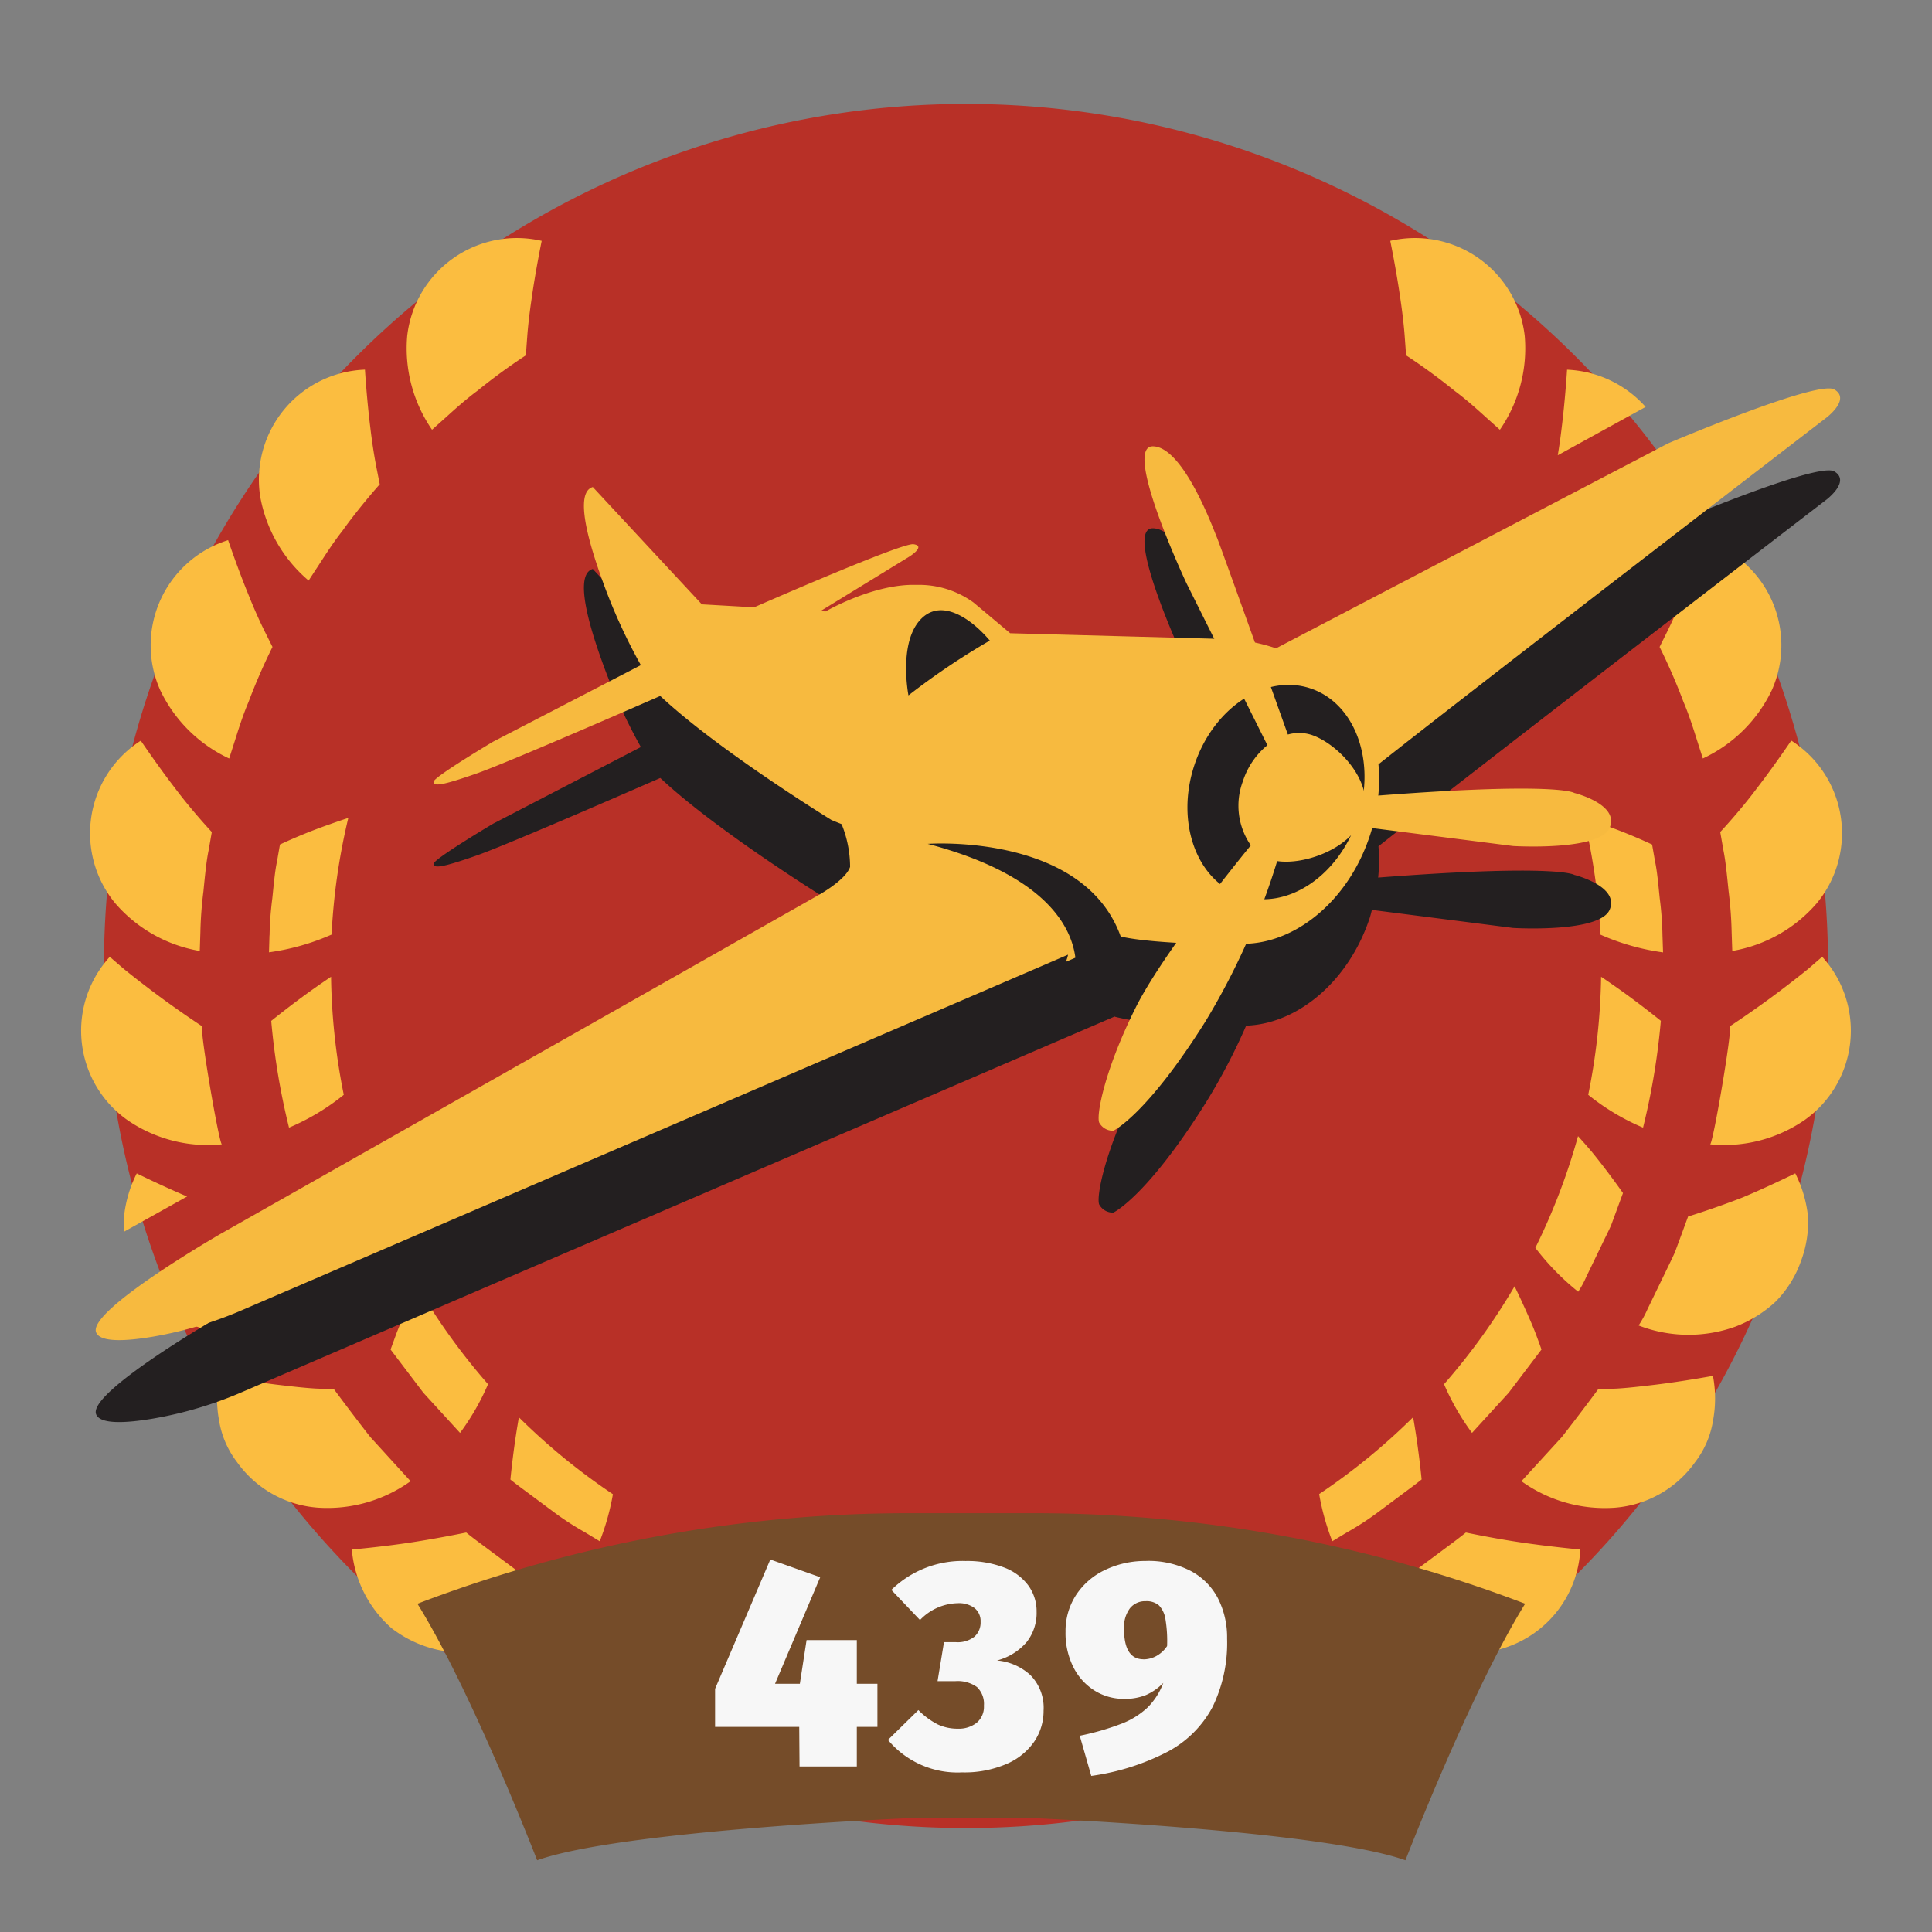 <svg xmlns="http://www.w3.org/2000/svg" width="150" height="150" viewBox="0 0 150 150">
  <rect x="0" y="0" width="150" height="150" fill="#808080" stroke="none"/>
  <defs>
    <style>
      .cls-1 {
        fill: #b83027;
      }

      .cls-1, .cls-2, .cls-3, .cls-4, .cls-5, .cls-6 {
        fill-rule: evenodd;
      }

      .cls-2 {
        fill: #fbbd40;
      }

      .cls-3 {
        fill: #754c29;
      }

      .cls-4 {
        fill: #231f20;
      }

      .cls-5 {
        fill: #f7ba3f;
      }

      .cls-6 {
        fill: #f7f7f7;
      }
    </style>
  </defs>
  <g id="allies_stalingrad_pilot_fighter_1_icon">
    <g id="back_copy_2" data-name="back copy 2">
      <path id="Shape_694_copy" data-name="Shape 694 copy" class="cls-1" d="M141.93,75A66.93,66.93,0,1,1,75,8.07,66.93,66.93,0,0,1,141.93,75Z"/>
      <path id="Shape_694_copy_2" data-name="Shape 694 copy 2" class="cls-2" d="M134.494,73.833s-0.02-.58-0.049-1.451a30.284,30.284,0,0,0-.236-3.184c-0.119-1.156-.225-2.313-0.4-3.168l-0.25-1.431s1.527-1.629,2.848-3.4c1.36-1.762,2.666-3.7,2.666-3.7a8.534,8.534,0,0,1,2,12.609A11.14,11.14,0,0,1,134.494,73.833ZM120.945,35.347c0.109-.652.214-1.378,0.3-2.115,0.277-2.2.421-4.528,0.421-4.528a8.635,8.635,0,0,1,6.1,2.891Zm-5.576-2.95c-0.648-.584-1.509-1.367-2.445-2.061a46.134,46.134,0,0,0-3.756-2.746s-0.038-.552-0.1-1.378c-0.057-.844-0.183-1.933-0.346-3.03-0.311-2.2-.782-4.483-0.782-4.483a8.574,8.574,0,0,1,10.438,7.379,11.141,11.141,0,0,1-1.927,7.289Zm-5.654,77.636q0.055,0.315.108,0.636c0.341,2.035.552,4.193,0.552,4.193s-0.407.335-1.046,0.8L107,117.4a22.424,22.424,0,0,1-2.431,1.578l-1.129.682A18.884,18.884,0,0,1,102.419,116,49.6,49.6,0,0,0,109.715,110.033Zm-0.544,20.543a8.43,8.43,0,0,1-4.587,5.088,7.309,7.309,0,0,1-3.649.737,9.357,9.357,0,0,1-3.537-.813,10.856,10.856,0,0,1-5.213-5.469c0.063,0.217,8.865-2.887,8.76-3.135,0,0,1.921,1.009,4,1.934A39.875,39.875,0,0,0,109.171,130.576Zm-18.2,8.873a8.1,8.1,0,0,1-3.317,1.223,9.311,9.311,0,0,1-3.706-.175,9.532,9.532,0,0,1-3.194-1.8,10.876,10.876,0,0,1-3.586-6.552l4.652-.226a23.608,23.608,0,0,0,3.18-.357l1.441-.217,1.016,0.943c0.615,0.549,1.471,1.347,2.338,2.017,1.727,1.358,3.629,2.665,3.629,2.665A9.623,9.623,0,0,1,90.966,139.449ZM85.578,126.06l-1.3.2a20.2,20.2,0,0,1-2.882.325l-4.221.21a19.539,19.539,0,0,1,.605-2.549,49.262,49.262,0,0,0,9.243-1.4c-0.305.757-.623,1.46-0.881,2.035ZM66.056,140.5a9.309,9.309,0,0,1-3.705.175,8.1,8.1,0,0,1-3.317-1.223,9.638,9.638,0,0,1-2.453-2.475s1.9-1.307,3.629-2.665c0.867-.67,1.723-1.468,2.338-2.017l1.016-.943L65,131.566a23.616,23.616,0,0,0,3.18.357l4.652,0.226A10.872,10.872,0,0,1,69.25,138.7,9.532,9.532,0,0,1,66.056,140.5Zm-0.329-14.241-1.3-.2-0.56-1.182c-0.258-.575-0.576-1.278-0.881-2.035a49.263,49.263,0,0,0,9.243,1.4,19.523,19.523,0,0,1,.605,2.549l-4.221-.21A20.2,20.2,0,0,1,65.727,126.256ZM52.6,135.588a9.355,9.355,0,0,1-3.538.813,7.312,7.312,0,0,1-3.649-.737,8.43,8.43,0,0,1-4.586-5.088,39.913,39.913,0,0,0,4.224-1.658c2.082-.925,4-1.934,4-1.934-0.106.248,8.7,3.352,8.759,3.135A10.854,10.854,0,0,1,52.6,135.588Zm-7.172-16.615A22.376,22.376,0,0,1,43,117.4l-2.327-1.731c-0.64-.467-1.046-0.8-1.046-0.8s0.209-2.158.551-4.193c0.035-.214.071-0.426,0.108-0.636a49.528,49.528,0,0,0,7.3,5.97,18.854,18.854,0,0,1-1.022,3.652Zm-4.5-92.762-0.1,1.378a46.224,46.224,0,0,0-3.756,2.746c-0.936.694-1.8,1.477-2.445,2.061l-1.084.969a11.135,11.135,0,0,1-1.927-7.289A8.574,8.574,0,0,1,42.057,18.7s-0.471,2.282-.781,4.483C41.113,24.279,40.986,25.367,40.929,26.211ZM26.84,99.131l-1.262-2.607c-0.226-.475-0.47-0.944-0.668-1.395l-0.464-1.267-0.259-.7,4.11-2.318a48.812,48.812,0,0,0,2.5,6.038,19.448,19.448,0,0,1-3.325,3.408A7.111,7.111,0,0,1,26.84,99.131ZM24.756,43.858l-0.795,1.217A11.136,11.136,0,0,1,20.2,38.542,8.552,8.552,0,0,1,28.335,28.7s0.144,2.325.421,4.528c0.127,1.1.3,2.187,0.461,3.016L29.484,37.6s-1.556,1.732-2.908,3.628C25.853,42.143,25.234,43.128,24.756,43.858Zm-3.6,6.37A46.372,46.372,0,0,0,19.3,54.492c-0.457,1.07-.8,2.182-1.064,3.014l-0.442,1.384a11.158,11.158,0,0,1-5.362-5.319,8.553,8.553,0,0,1,5.279-11.634s0.747,2.207,1.59,4.262c0.409,1.027.861,2.035,1.237,2.792ZM16.445,64.6s-0.1.572-.25,1.431c-0.179.855-.285,2.012-0.4,3.168a30.208,30.208,0,0,0-.237,3.184c-0.029.871-.048,1.451-0.048,1.451a11.143,11.143,0,0,1-6.578-3.72,8.535,8.535,0,0,1,2-12.609s1.306,1.934,2.667,3.7C14.919,62.97,16.445,64.6,16.445,64.6ZM9.6,75.216c0.678,0.549,1.583,1.259,2.489,1.933,1.812,1.36,3.62,2.542,3.62,2.542-0.259.027,1.31,9.2,1.522,9.154a11,11,0,0,1-7.336-1.881A8.5,8.5,0,0,1,8.524,74.287Zm4.929,17.679L9.658,95.614a7.48,7.48,0,0,1-.028-1.168,9.645,9.645,0,0,1,.987-3.343S12.56,92.064,14.524,92.895Zm6.4-20.27a26.087,26.087,0,0,1,.215-2.887c0.108-1.048.2-2.1,0.366-2.871,0.135-.778.226-1.3,0.226-1.3a41.617,41.617,0,0,1,3.884-1.576c0.487-.175.97-0.339,1.423-0.487a49.273,49.273,0,0,0-1.3,9.057,18.137,18.137,0,0,1-4.859,1.377S20.9,73.414,20.923,72.625Zm0.136,6.631s1.675-1.358,3.356-2.537c0.439-.312.874-0.609,1.282-0.884A49.51,49.51,0,0,0,26.691,85a17.743,17.743,0,0,1-4.252,2.549A54.128,54.128,0,0,1,21.058,79.256Zm-1.1,17.958c0.218,0.5.484,1.017,0.733,1.542l1.4,2.877a8.549,8.549,0,0,0,.694,1.275,10.75,10.75,0,0,1-7.517.087,9.6,9.6,0,0,1-3.115-1.923,6.794,6.794,0,0,1-.666-0.75l7.963-4.491Zm1.554,10.294c1.113,0.133,2.175.255,3.015,0.3l1.4,0.056s1.38,1.874,2.812,3.7L31.877,115a11.082,11.082,0,0,1-7.237,2.051,8.46,8.46,0,0,1-6.241-3.54,7.162,7.162,0,0,1-1.394-3.249,9.356,9.356,0,0,1,.011-3.447S19.308,107.242,21.514,107.508Zm11.353,0.628-2.547-3.359,0.443-1.216c0.274-.725.723-1.721,1.157-2.664,0.163-.353.328-0.7,0.49-1.028a49.462,49.462,0,0,0,5.477,7.6,18.9,18.9,0,0,1-2.174,3.781Zm3.327,10.848s0.447,0.371,1.152.887l2.568,1.911a26.141,26.141,0,0,0,2.681,1.742l1.246,0.753a11.3,11.3,0,0,1-6.487,3.924,9.1,9.1,0,0,1-6.959-1.79,9.174,9.174,0,0,1-3.085-6.106s2.338-.207,4.554-0.544S36.194,118.984,36.194,118.984Zm69.965,5.293,1.246-.753a26.035,26.035,0,0,0,2.682-1.742c0.933-.695,1.867-1.389,2.568-1.91s1.151-.888,1.151-0.888,2.1,0.45,4.33.777,4.554,0.544,4.554.544a8.492,8.492,0,0,1-10.043,7.9A11.306,11.306,0,0,1,106.159,124.277Zm15.1-12.71c1.433-1.83,2.813-3.7,2.813-3.7l1.4-.055c0.841-.044,1.9-0.167,3.016-0.3,2.206-.266,4.5-0.69,4.5-0.69a9.354,9.354,0,0,1,.011,3.447,7.154,7.154,0,0,1-1.394,3.249,8.46,8.46,0,0,1-6.24,3.54A11.084,11.084,0,0,1,118.123,115Zm5.958-8.659a8.556,8.556,0,0,0,.694-1.274l1.395-2.878c0.249-.525.515-1.043,0.733-1.542,0.189-.511.366-0.988,0.518-1.4l0.5-1.364s2.108-.649,4.234-1.481c2.024-.846,4.089-1.87,4.089-1.87a9.654,9.654,0,0,1,.987,3.343,8.637,8.637,0,0,1-.551,3.486,8.44,8.44,0,0,1-1.971,3.14A9.6,9.6,0,0,1,134.735,103,10.751,10.751,0,0,1,127.218,102.908Zm4.988-44.019-0.443-1.384c-0.263-.832-0.606-1.943-1.063-3.014a46.281,46.281,0,0,0-1.853-4.263l0.614-1.238c0.376-.758.828-1.766,1.237-2.793,0.843-2.055,1.59-4.262,1.59-4.262a8.552,8.552,0,0,1,5.279,11.634A11.157,11.157,0,0,1,132.206,58.889ZM114.287,111.25a18.922,18.922,0,0,1-2.173-3.781,49.482,49.482,0,0,0,5.477-7.6c0.162,0.332.327,0.675,0.49,1.028,0.434,0.943.882,1.939,1.156,2.664s0.443,1.216.443,1.216-1.273,1.68-2.547,3.359C115.711,109.693,114.287,111.25,114.287,111.25Zm10.8-16.12c-0.2.451-.441,0.919-0.668,1.395-0.459.948-.918,1.9-1.261,2.607a7.175,7.175,0,0,1-.629,1.156,19.433,19.433,0,0,1-3.325-3.408,48.9,48.9,0,0,0,3.314-8.67c0.319,0.351.655,0.73,0.989,1.12,1.293,1.568,2.5,3.3,2.5,3.3l-0.455,1.235Zm-2.126-31.623c0.453,0.148.936,0.312,1.423,0.487a41.631,41.631,0,0,1,3.884,1.576s0.09,0.519.227,1.3c0.166,0.774.257,1.823,0.365,2.871a25.806,25.806,0,0,1,.214,2.887l0.045,1.316a18.149,18.149,0,0,1-4.859-1.377A49.273,49.273,0,0,0,122.964,63.506ZM123.309,85a49.558,49.558,0,0,0,1-9.166c0.408,0.275.843,0.573,1.282,0.884,1.68,1.179,3.356,2.537,3.356,2.537a54.14,54.14,0,0,1-1.381,8.294A17.742,17.742,0,0,1,123.309,85ZM129.8,38.542a11.134,11.134,0,0,1-3.764,6.533s-0.317-.487-0.8-1.217-1.1-1.715-1.82-2.627c-0.264-.37-0.534-0.728-0.8-1.073l7.2-3.865A9.445,9.445,0,0,1,129.8,38.542Zm2.972,50.3c0.212,0.049,1.781-9.127,1.522-9.154,0,0,1.808-1.181,3.62-2.542,0.905-.674,1.81-1.384,2.488-1.933,0.642-.558,1.071-0.929,1.071-0.929a8.5,8.5,0,0,1-1.365,12.676A11,11,0,0,1,132.775,88.844Z"/>
      <path id="Shape_11_copy_4" data-name="Shape 11 copy 4" class="cls-3" d="M70.764,117.484a106.932,106.932,0,0,0-38.354,7.03c4.224,6.8,9.293,19.918,9.293,19.918,6.589-2.343,29.061-3.28,29.061-3.28h9.293s22.472,0.937,29.061,3.28c0,0,5.069-13.122,9.293-19.918a106.931,106.931,0,0,0-38.354-7.03H70.764Z"/>
    </g>
    <g id="pilot">
      <path id="Shape_13_copy" data-name="Shape 13 copy" class="cls-4" d="M141.795,38.8s-27.062,20.8-34.771,26.908A13.382,13.382,0,0,1,107,68.135c14.01-1.08,15.229-.208,15.229-0.208s3.524,0.87,2.746,2.7-7.506,1.419-7.506,1.419l-10.951-1.4c-0.058.2-.1,0.407-0.169,0.611-1.6,4.84-5.453,8.11-9.358,8.362a1.653,1.653,0,0,1-.256.049,47.053,47.053,0,0,1-3.158,6.013c-4.577,7.277-7.14,8.467-7.14,8.467a1.212,1.212,0,0,1-1.1-.641c-0.229-.641.458-4.165,2.838-8.925a42.6,42.6,0,0,1,3.15-5.027,22.583,22.583,0,0,1-4.706-.6l-0.083-.031L18.81,108.074a30.365,30.365,0,0,1-6.958,2.071c-2.061.347-4.1,0.463-4.394-.352-0.618-1.717,9.663-7.63,9.663-7.63L63.53,75.868S65.658,74.7,66,73.671a8.865,8.865,0,0,0-.659-3.319l-0.782-.319s-8.788-5.4-13.273-9.611L51.268,60.4c-3.322,1.452-12.05,5.247-14.261,6.021-2.746.961-3.341,1.007-3.341,0.641s4.623-3.112,4.623-3.112L49.755,58a43.82,43.82,0,0,1-3.044-6.734c-2.151-6-1.282-6.911-.687-7.094l8.467,9.108,4.056,0.232c3.61-1.574,11.6-5.006,12.375-4.9,1.007,0.137-.32.961-0.32,0.961l-6.9,4.234,0.4,0.023s3.706-2.161,7.048-2.06a7.2,7.2,0,0,1,4.44,1.373l2.838,2.38,15.845,0.429-2.16-4.32S87.124,41.015,89.5,41.015s4.714,6.454,4.989,7.094c0.139,0.325,1.57,4.3,2.949,8.15a14.251,14.251,0,0,1,1.628.44l30.436-15.912s11.6-4.943,12.907-4.188S141.795,38.8,141.795,38.8Z"/>
      <path id="Shape_14_copy_3" data-name="Shape 14 copy 3" class="cls-5" d="M141.795,32.434s-27.062,20.8-34.771,26.908a13.852,13.852,0,0,1-.675,5.558c-1.6,4.84-5.453,8.11-9.358,8.362a1.368,1.368,0,0,1-.347.066c-3.067.046-8.467-.183-10.023-0.732l-0.061-.022c0.046,0.137.111,0.257,0.151,0.4L82.744,74.68a2.5,2.5,0,0,0,.178-0.559L18.81,101.712a30.365,30.365,0,0,1-6.958,2.071c-2.061.347-4.1,0.463-4.395-.352C6.84,101.715,17.12,95.8,17.12,95.8L63.53,69.506s2.128-1.167,2.471-2.2a8.866,8.866,0,0,0-.659-3.319l-0.782-.319s-8.788-5.4-13.273-9.611l-0.019-.026c-3.322,1.452-12.05,5.248-14.261,6.021-2.746.961-3.341,1.007-3.341,0.641s4.623-3.112,4.623-3.112L49.755,51.64a43.824,43.824,0,0,1-3.044-6.734c-2.151-6-1.282-6.911-.687-7.094l8.467,9.108,4.056,0.232c3.61-1.574,11.6-5.006,12.375-4.9,1.007,0.137-.32.961-0.32,0.961l-6.9,4.233,0.4,0.023s3.706-2.161,7.048-2.059a7.2,7.2,0,0,1,4.44,1.373l2.838,2.38L95.317,49.62a13.521,13.521,0,0,1,3.753.717l30.436-15.912s11.6-4.943,12.907-4.188S141.795,32.434,141.795,32.434Z"/>
      <path id="Shape_14_copy_3-2" data-name="Shape 14 copy 3" class="cls-4" d="M105.4,63.593c-1.471,4.447-5.5,7.114-9,5.956s-5.139-5.7-3.667-10.148,5.5-7.114,9-5.957S106.876,59.146,105.4,63.593ZM72.025,65.517s12.793-.938,15.216,7.92L83.406,76.2S85.611,69.092,72.025,65.517ZM70.533,53.991s-0.762-3.879.824-5.767,3.982-.275,5.492,1.51A55.618,55.618,0,0,0,70.533,53.991Z"/>
      <path id="_439" data-name="439" class="cls-6" d="M66.523,130.73v-3.393h-3.9L62.1,130.73H60.173l3.508-8.276-3.874-1.375L55.519,131.12v2.957h6.534l0.023,3.072h4.447v-3.072h1.6V130.73h-1.6Zm8.413-9.537a7.908,7.908,0,0,0-5.731,2.247l2.224,2.338a4.16,4.16,0,0,1,2.934-1.306,2.013,2.013,0,0,1,1.3.378,1.291,1.291,0,0,1,.47,1.066,1.465,1.465,0,0,1-.481,1.158,2.091,2.091,0,0,1-1.421.424h-0.94l-0.5,3.026h1.376a2.57,2.57,0,0,1,1.685.458,1.8,1.8,0,0,1,.539,1.445,1.615,1.615,0,0,1-.562,1.329,2.227,2.227,0,0,1-1.456.459,3.606,3.606,0,0,1-1.57-.333,5.835,5.835,0,0,1-1.5-1.111l-2.361,2.315a7.023,7.023,0,0,0,5.754,2.522,8.268,8.268,0,0,0,3.45-.654,4.971,4.971,0,0,0,2.155-1.742,4.243,4.243,0,0,0,.722-2.4A3.616,3.616,0,0,0,80,130.054a4.4,4.4,0,0,0-2.591-1.135,4.54,4.54,0,0,0,2.293-1.421,3.633,3.633,0,0,0,.779-2.361,3.412,3.412,0,0,0-.642-2.041,4.173,4.173,0,0,0-1.891-1.4,8.059,8.059,0,0,0-3.015-.5h0Zm14.053,0a7.2,7.2,0,0,0-3.2.7,5.481,5.481,0,0,0-2.247,1.948,5.113,5.113,0,0,0-.814,2.854,5.869,5.869,0,0,0,.619,2.763A4.524,4.524,0,0,0,85,131.269a4.263,4.263,0,0,0,2.27.63,4.35,4.35,0,0,0,1.708-.3,4.267,4.267,0,0,0,1.341-.94,5.339,5.339,0,0,1-1.226,1.915,6.2,6.2,0,0,1-2.006,1.249,20.025,20.025,0,0,1-3.255.94l0.894,3.118a18.263,18.263,0,0,0,5.972-1.9,8.406,8.406,0,0,0,3.45-3.462,11.352,11.352,0,0,0,1.123-5.3,6.682,6.682,0,0,0-.711-3.13,5.043,5.043,0,0,0-2.132-2.132,7.158,7.158,0,0,0-3.439-.768h0Zm-0.206,7.634q-1.513,0-1.513-2.361a2.45,2.45,0,0,1,.459-1.6,1.5,1.5,0,0,1,1.215-.55,1.473,1.473,0,0,1,1.043.333,1.975,1.975,0,0,1,.5,1.077,10.3,10.3,0,0,1,.126,2.075,2.393,2.393,0,0,1-.848.779,2.091,2.091,0,0,1-.986.252h0Z"/>
      <path id="Shape_14_copy_3-3" data-name="Shape 14 copy 3" class="cls-5" d="M124.975,64.266c-0.778,1.831-7.506,1.419-7.506,1.419l-11.854-1.51,0.118-.55c-0.975,2.293-4.462,3.544-6.573,3.229a55.1,55.1,0,0,1-5.582,12.47c-4.577,7.277-7.14,8.467-7.14,8.467a1.212,1.212,0,0,1-1.1-.641c-0.229-.641.458-4.165,2.838-8.925,1.938-3.875,7.089-10.327,8.938-12.592a5.4,5.4,0,0,1-.619-4.971A6.016,6.016,0,0,1,98.4,57.856L92.113,45.272S87.124,34.653,89.5,34.653s4.714,6.453,4.989,7.094c0.255,0.6,4.847,13.452,5.5,15.282a3.18,3.18,0,0,1,1.825.023c1.784,0.59,4.176,2.909,4.2,5.259l0.1-.472c14.875-1.19,16.111-.275,16.111-0.275S125.753,62.435,124.975,64.266Z"/>
    </g>
  </g>
</svg>

